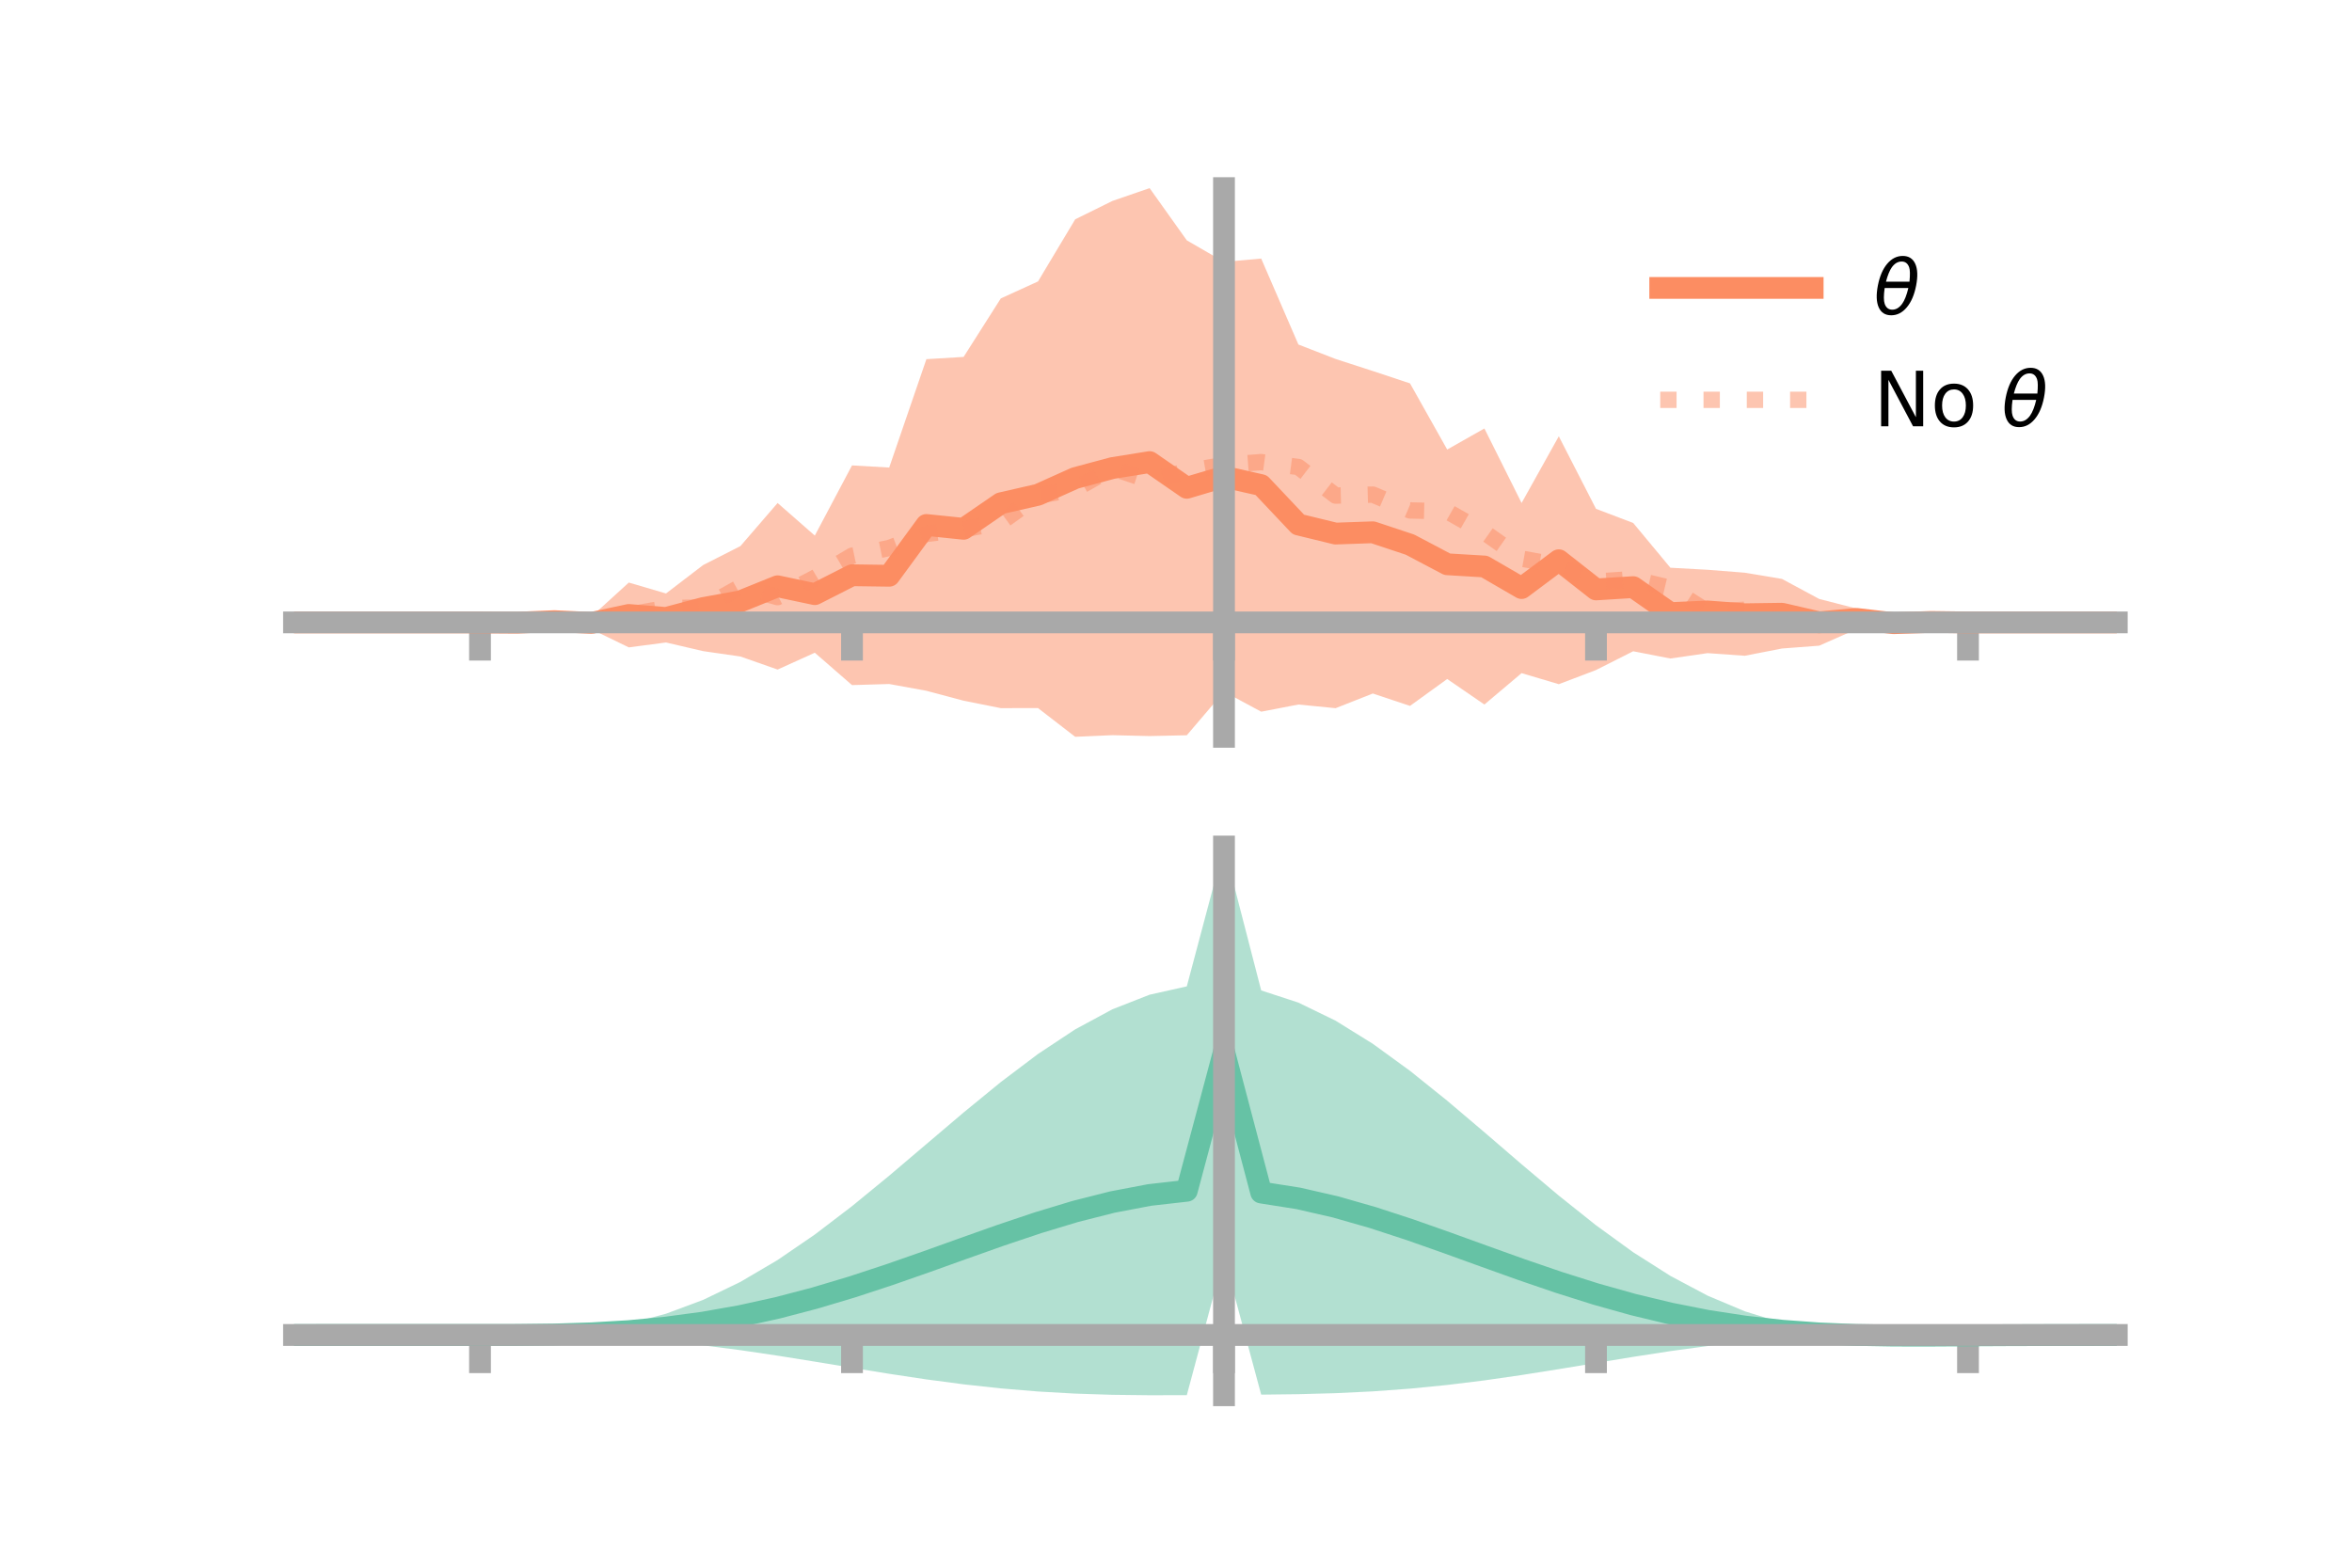 <?xml version="1.0" encoding="utf-8" standalone="no"?>
<!DOCTYPE svg PUBLIC "-//W3C//DTD SVG 1.1//EN"
  "http://www.w3.org/Graphics/SVG/1.1/DTD/svg11.dtd">
<!-- Created with matplotlib (https://matplotlib.org/) -->
<svg height="144pt" version="1.1" viewBox="0 0 216 144" width="216pt" xmlns="http://www.w3.org/2000/svg" xmlns:xlink="http://www.w3.org/1999/xlink">
 <defs>
  <style type="text/css">*{stroke-linecap:butt;stroke-linejoin:round;}</style>
 </defs>
 <g id="figure_1">
  <g id="patch_1">
   <path d="M 0 144 
L 216 144 
L 216 0 
L 0 0 
z
" style="fill:none;"/>
  </g>
  <g id="axes_1">
   <g id="patch_2">
    <path d="M 27 67.68 
L 194.4 67.68 
L 194.4 17.28 
L 27 17.28 
z
" style="fill:none;"/>
   </g>
   <g id="PolyCollection_1">
    <path clip-path="url(#p82f622fc7d)" d="M 27 57.173 
L 27 57.173 
L 30.416 57.173 
L 33.833 57.173 
L 37.249 57.173 
L 40.665 57.173 
L 44.082 57.173 
L 47.498 57.033 
L 50.914 56.542 
L 54.331 56.622 
L 57.747 53.511 
L 61.163 54.513 
L 64.58 51.899 
L 67.996 50.162 
L 71.412 46.203 
L 74.829 49.197 
L 78.245 42.751 
L 81.661 42.946 
L 85.078 32.991 
L 88.494 32.786 
L 91.91 27.412 
L 95.327 25.853 
L 98.743 20.145 
L 102.159 18.459 
L 105.576 17.28 
L 108.992 22.077 
L 112.408 24.054 
L 115.824 23.751 
L 119.241 31.646 
L 122.657 32.973 
L 126.073 34.081 
L 129.49 35.214 
L 132.906 41.292 
L 136.322 39.357 
L 139.739 46.201 
L 143.155 40.076 
L 146.571 46.738 
L 149.988 48.038 
L 153.404 52.149 
L 156.82 52.336 
L 160.237 52.606 
L 163.653 53.178 
L 167.069 55.018 
L 170.486 55.895 
L 173.902 56.883 
L 177.318 56.815 
L 180.735 57.173 
L 184.151 57.173 
L 187.567 57.173 
L 190.984 57.173 
L 194.4 57.173 
L 194.4 57.173 
L 194.4 57.173 
L 190.984 57.173 
L 187.567 57.173 
L 184.151 57.173 
L 180.735 57.173 
L 177.318 57.442 
L 173.902 57.605 
L 170.486 57.799 
L 167.069 59.31 
L 163.653 59.568 
L 160.237 60.235 
L 156.82 59.993 
L 153.404 60.488 
L 149.988 59.822 
L 146.571 61.547 
L 143.155 62.846 
L 139.739 61.831 
L 136.322 64.714 
L 132.906 62.37 
L 129.49 64.841 
L 126.073 63.703 
L 122.657 65.051 
L 119.241 64.714 
L 115.824 65.372 
L 112.408 63.531 
L 108.992 67.537 
L 105.576 67.612 
L 102.159 67.53 
L 98.743 67.68 
L 95.327 65.042 
L 91.91 65.046 
L 88.494 64.362 
L 85.078 63.452 
L 81.661 62.829 
L 78.245 62.929 
L 74.829 59.956 
L 71.412 61.502 
L 67.996 60.303 
L 64.58 59.81 
L 61.163 59.015 
L 57.747 59.465 
L 54.331 57.808 
L 50.914 57.567 
L 47.498 57.359 
L 44.082 57.173 
L 40.665 57.173 
L 37.249 57.173 
L 33.833 57.173 
L 30.416 57.173 
L 27 57.173 
z
" style="fill:#fc8d62;fill-opacity:0.5;"/>
   </g>
   <g id="matplotlib.axis_1">
    <g id="xtick_1">
     <g id="line2d_1">
      <defs>
       <path d="M 0 0 
L 0 3.5 
" id="m7063e13519" style="stroke:#a9a9a9;stroke-width:2;"/>
      </defs>
      <g>
       <use style="fill:#a9a9a9;stroke:#a9a9a9;stroke-width:2;" x="44.082" xlink:href="#m7063e13519" y="57.173"/>
      </g>
     </g>
    </g>
    <g id="xtick_2">
     <g id="line2d_2">
      <g>
       <use style="fill:#a9a9a9;stroke:#a9a9a9;stroke-width:2;" x="78.245" xlink:href="#m7063e13519" y="57.173"/>
      </g>
     </g>
    </g>
    <g id="xtick_3">
     <g id="line2d_3">
      <g>
       <use style="fill:#a9a9a9;stroke:#a9a9a9;stroke-width:2;" x="112.408" xlink:href="#m7063e13519" y="57.173"/>
      </g>
     </g>
    </g>
    <g id="xtick_4">
     <g id="line2d_4">
      <g>
       <use style="fill:#a9a9a9;stroke:#a9a9a9;stroke-width:2;" x="146.571" xlink:href="#m7063e13519" y="57.173"/>
      </g>
     </g>
    </g>
    <g id="xtick_5">
     <g id="line2d_5">
      <g>
       <use style="fill:#a9a9a9;stroke:#a9a9a9;stroke-width:2;" x="180.735" xlink:href="#m7063e13519" y="57.173"/>
      </g>
     </g>
    </g>
   </g>
   <g id="matplotlib.axis_2"/>
   <g id="line2d_6">
    <path clip-path="url(#p82f622fc7d)" d="M 27 57.173 
L 30.416 57.173 
L 33.833 57.173 
L 37.249 57.173 
L 40.665 57.173 
L 44.082 57.173 
L 47.498 57.196 
L 50.914 57.055 
L 54.331 57.215 
L 57.747 56.488 
L 61.163 56.764 
L 64.58 55.855 
L 67.996 55.232 
L 71.412 53.853 
L 74.829 54.576 
L 78.245 52.84 
L 81.661 52.887 
L 85.078 48.221 
L 88.494 48.574 
L 91.91 46.229 
L 95.327 45.447 
L 98.743 43.912 
L 102.159 42.995 
L 105.576 42.446 
L 108.992 44.807 
L 112.408 43.792 
L 115.824 44.561 
L 119.241 48.18 
L 122.657 49.012 
L 126.073 48.892 
L 129.49 50.028 
L 132.906 51.831 
L 136.322 52.035 
L 139.739 54.016 
L 143.155 51.461 
L 146.571 54.142 
L 149.988 53.93 
L 153.404 56.318 
L 156.82 56.164 
L 160.237 56.421 
L 163.653 56.373 
L 167.069 57.164 
L 170.486 56.847 
L 173.902 57.244 
L 177.318 57.129 
L 180.735 57.173 
L 184.151 57.173 
L 187.567 57.173 
L 190.984 57.173 
L 194.4 57.173 
" style="fill:none;stroke:#fc8d62;stroke-linecap:square;stroke-width:2;"/>
   </g>
   <g id="line2d_7">
    <path clip-path="url(#p82f622fc7d)" d="M 27 57.173 
L 30.416 57.173 
L 33.833 57.173 
L 37.249 57.173 
L 40.665 57.173 
L 44.082 57.173 
L 47.498 57.173 
L 50.914 57.053 
L 54.331 57.051 
L 57.747 56.471 
L 61.163 55.846 
L 64.58 55.815 
L 67.996 53.904 
L 71.412 54.85 
L 74.829 53.073 
L 78.245 51.048 
L 81.661 50.337 
L 85.078 49.045 
L 88.494 48.622 
L 91.91 47.973 
L 95.327 45.529 
L 98.743 44.932 
L 102.159 42.996 
L 105.576 44.14 
L 108.992 43.289 
L 112.408 42.712 
L 115.824 42.446 
L 119.241 42.897 
L 122.657 45.523 
L 126.073 45.432 
L 129.49 46.887 
L 132.906 46.969 
L 136.322 48.905 
L 139.739 51.314 
L 143.155 51.933 
L 146.571 53.42 
L 149.988 53.194 
L 153.404 54.005 
L 156.82 56.197 
L 160.237 56.009 
L 163.653 57.114 
L 167.069 57.14 
L 170.486 57.039 
L 173.902 57.245 
L 177.318 57.173 
L 180.735 57.173 
L 184.151 57.173 
L 187.567 57.173 
L 190.984 57.173 
L 194.4 57.173 
" style="fill:none;stroke:#fc8d62;stroke-dasharray:1.5,2.475;stroke-dashoffset:0;stroke-opacity:0.5;stroke-width:1.5;"/>
   </g>
   <g id="patch_3">
    <path d="M 112.408 67.68 
L 112.408 17.28 
" style="fill:none;stroke:#a9a9a9;stroke-linecap:square;stroke-linejoin:miter;stroke-width:2;"/>
   </g>
   <g id="patch_4">
    <path d="M 194.4 67.68 
L 194.4 17.28 
" style="fill:none;"/>
   </g>
   <g id="patch_5">
    <path d="M 27 57.173 
L 194.4 57.173 
" style="fill:none;stroke:#a9a9a9;stroke-linecap:square;stroke-linejoin:miter;stroke-width:2;"/>
   </g>
   <g id="patch_6">
    <path d="M 27 17.28 
L 194.4 17.28 
" style="fill:none;"/>
   </g>
   <g id="legend_1">
    <g id="line2d_8">
     <path d="M 152.47 26.449 
L 166.47 26.449 
" style="fill:none;stroke:#fc8d62;stroke-linecap:square;stroke-width:2;"/>
    </g>
    <g id="line2d_9"/>
    <g id="text_1">
     <!-- $\theta$ -->
     <g transform="translate(172.07 28.899)scale(0.07 -0.07)">
      <defs>
       <path d="M 45.516 34.672 
L 14.453 34.672 
Q 12.359 20.062 14.5 13.875 
Q 17.188 6.25 24.469 6.25 
Q 31.781 6.25 37.359 13.922 
Q 42.234 20.656 45.516 34.672 
z
M 47.016 42.969 
Q 48.344 56.844 46.625 61.719 
Q 43.953 69.438 36.766 69.438 
Q 29.297 69.438 23.828 61.812 
Q 19.531 55.672 16.156 42.969 
z
M 38.188 76.766 
Q 49.906 76.766 54.594 66.406 
Q 59.281 56.109 55.719 37.844 
Q 52.203 19.625 43.453 9.281 
Q 34.766 -1.125 23.047 -1.125 
Q 11.281 -1.125 6.641 9.281 
Q 2 19.625 5.516 37.844 
Q 9.078 56.109 17.719 66.406 
Q 26.422 76.766 38.188 76.766 
z
" id="DejaVuSans-Oblique-952"/>
      </defs>
      <use transform="translate(0 0.234)" xlink:href="#DejaVuSans-Oblique-952"/>
     </g>
    </g>
    <g id="line2d_10">
     <path d="M 152.47 36.724 
L 166.47 36.724 
" style="fill:none;stroke:#fc8d62;stroke-dasharray:1.5,2.475;stroke-dashoffset:0;stroke-opacity:0.5;stroke-width:1.5;"/>
    </g>
    <g id="line2d_11"/>
    <g id="text_2">
     <!-- No $\theta$ -->
     <g transform="translate(172.07 39.174)scale(0.07 -0.07)">
      <defs>
       <path d="M 9.812 72.906 
L 23.094 72.906 
L 55.422 11.922 
L 55.422 72.906 
L 64.984 72.906 
L 64.984 0 
L 51.703 0 
L 19.391 60.984 
L 19.391 0 
L 9.812 0 
z
" id="DejaVuSans-78"/>
       <path d="M 30.609 48.391 
Q 23.391 48.391 19.188 42.75 
Q 14.984 37.109 14.984 27.297 
Q 14.984 17.484 19.156 11.844 
Q 23.344 6.203 30.609 6.203 
Q 37.797 6.203 41.984 11.859 
Q 46.188 17.531 46.188 27.297 
Q 46.188 37.016 41.984 42.703 
Q 37.797 48.391 30.609 48.391 
z
M 30.609 56 
Q 42.328 56 49.016 48.375 
Q 55.719 40.766 55.719 27.297 
Q 55.719 13.875 49.016 6.219 
Q 42.328 -1.422 30.609 -1.422 
Q 18.844 -1.422 12.172 6.219 
Q 5.516 13.875 5.516 27.297 
Q 5.516 40.766 12.172 48.375 
Q 18.844 56 30.609 56 
z
" id="DejaVuSans-111"/>
       <path id="DejaVuSans-32"/>
      </defs>
      <use transform="translate(0 0.234)" xlink:href="#DejaVuSans-78"/>
      <use transform="translate(74.805 0.234)" xlink:href="#DejaVuSans-111"/>
      <use transform="translate(135.986 0.234)" xlink:href="#DejaVuSans-32"/>
      <use transform="translate(167.773 0.234)" xlink:href="#DejaVuSans-Oblique-952"/>
     </g>
    </g>
   </g>
  </g>
  <g id="axes_2">
   <g id="patch_7">
    <path d="M 27 128.16 
L 194.4 128.16 
L 194.4 77.76 
L 27 77.76 
z
" style="fill:none;"/>
   </g>
   <g id="PolyCollection_2">
    <path clip-path="url(#p314f5a3d8a)" d="M 27 122.629 
L 27 122.623 
L 30.416 122.624 
L 33.833 122.625 
L 37.249 122.625 
L 40.665 122.625 
L 44.082 122.625 
L 47.498 122.607 
L 50.914 122.485 
L 54.331 122.17 
L 57.747 121.584 
L 61.163 120.672 
L 64.58 119.398 
L 67.996 117.749 
L 71.412 115.738 
L 74.829 113.4 
L 78.245 110.792 
L 81.661 107.992 
L 85.078 105.09 
L 88.494 102.189 
L 91.91 99.393 
L 95.327 96.813 
L 98.743 94.552 
L 102.159 92.709 
L 105.576 91.369 
L 108.992 90.604 
L 112.408 77.76 
L 115.824 90.976 
L 119.241 92.095 
L 122.657 93.756 
L 126.073 95.877 
L 129.49 98.361 
L 132.906 101.106 
L 136.322 104.003 
L 139.739 106.943 
L 143.155 109.823 
L 146.571 112.546 
L 149.988 115.026 
L 153.404 117.197 
L 156.82 119.013 
L 160.237 120.45 
L 163.653 121.508 
L 167.069 122.203 
L 170.486 122.511 
L 173.902 122.526 
L 177.318 122.538 
L 180.735 122.565 
L 184.151 122.587 
L 187.567 122.603 
L 190.984 122.613 
L 194.4 122.619 
L 194.4 122.636 
L 194.4 122.636 
L 190.984 122.648 
L 187.567 122.671 
L 184.151 122.707 
L 180.735 122.764 
L 177.318 122.83 
L 173.902 122.836 
L 170.486 122.735 
L 167.069 122.76 
L 163.653 122.953 
L 160.237 123.249 
L 156.82 123.639 
L 153.404 124.107 
L 149.988 124.634 
L 146.571 125.196 
L 143.155 125.762 
L 139.739 126.304 
L 136.322 126.796 
L 132.906 127.217 
L 129.49 127.555 
L 126.073 127.805 
L 122.657 127.97 
L 119.241 128.063 
L 115.824 128.105 
L 112.408 115.42 
L 108.992 128.152 
L 105.576 128.16 
L 102.159 128.12 
L 98.743 128.01 
L 95.327 127.816 
L 91.91 127.531 
L 88.494 127.158 
L 85.078 126.706 
L 81.661 126.191 
L 78.245 125.638 
L 74.829 125.072 
L 71.412 124.524 
L 67.996 124.019 
L 64.58 123.579 
L 61.163 123.221 
L 57.747 122.952 
L 54.331 122.772 
L 50.914 122.672 
L 47.498 122.631 
L 44.082 122.625 
L 40.665 122.625 
L 37.249 122.625 
L 33.833 122.625 
L 30.416 122.626 
L 27 122.629 
z
" style="fill:#66c2a5;fill-opacity:0.5;"/>
   </g>
   <g id="matplotlib.axis_3">
    <g id="xtick_6">
     <g id="line2d_12">
      <g>
       <use style="fill:#a9a9a9;stroke:#a9a9a9;stroke-width:2;" x="44.082" xlink:href="#m7063e13519" y="122.625"/>
      </g>
     </g>
    </g>
    <g id="xtick_7">
     <g id="line2d_13">
      <g>
       <use style="fill:#a9a9a9;stroke:#a9a9a9;stroke-width:2;" x="78.245" xlink:href="#m7063e13519" y="122.625"/>
      </g>
     </g>
    </g>
    <g id="xtick_8">
     <g id="line2d_14">
      <g>
       <use style="fill:#a9a9a9;stroke:#a9a9a9;stroke-width:2;" x="112.408" xlink:href="#m7063e13519" y="122.625"/>
      </g>
     </g>
    </g>
    <g id="xtick_9">
     <g id="line2d_15">
      <g>
       <use style="fill:#a9a9a9;stroke:#a9a9a9;stroke-width:2;" x="146.571" xlink:href="#m7063e13519" y="122.625"/>
      </g>
     </g>
    </g>
    <g id="xtick_10">
     <g id="line2d_16">
      <g>
       <use style="fill:#a9a9a9;stroke:#a9a9a9;stroke-width:2;" x="180.735" xlink:href="#m7063e13519" y="122.625"/>
      </g>
     </g>
    </g>
   </g>
   <g id="matplotlib.axis_4"/>
   <g id="line2d_17">
    <path clip-path="url(#p314f5a3d8a)" d="M 27 122.626 
L 30.416 122.625 
L 33.833 122.625 
L 37.249 122.625 
L 40.665 122.625 
L 44.082 122.625 
L 47.498 122.619 
L 50.914 122.578 
L 54.331 122.471 
L 57.747 122.268 
L 61.163 121.946 
L 64.58 121.488 
L 67.996 120.884 
L 71.412 120.131 
L 74.829 119.236 
L 78.245 118.215 
L 81.661 117.092 
L 85.078 115.898 
L 88.494 114.673 
L 91.91 113.462 
L 95.327 112.315 
L 98.743 111.281 
L 102.159 110.415 
L 105.576 109.765 
L 108.992 109.378 
L 112.408 96.59 
L 115.824 109.54 
L 119.241 110.079 
L 122.657 110.863 
L 126.073 111.841 
L 129.49 112.958 
L 132.906 114.162 
L 136.322 115.399 
L 139.739 116.624 
L 143.155 117.792 
L 146.571 118.871 
L 149.988 119.83 
L 153.404 120.652 
L 156.82 121.326 
L 160.237 121.85 
L 163.653 122.23 
L 167.069 122.481 
L 170.486 122.623 
L 173.902 122.681 
L 177.318 122.684 
L 180.735 122.664 
L 184.151 122.647 
L 187.567 122.637 
L 190.984 122.631 
L 194.4 122.628 
" style="fill:none;stroke:#66c2a5;stroke-linecap:square;stroke-width:2;"/>
   </g>
   <g id="patch_8">
    <path d="M 112.408 128.16 
L 112.408 77.76 
" style="fill:none;stroke:#a9a9a9;stroke-linecap:square;stroke-linejoin:miter;stroke-width:2;"/>
   </g>
   <g id="patch_9">
    <path d="M 194.4 128.16 
L 194.4 77.76 
" style="fill:none;"/>
   </g>
   <g id="patch_10">
    <path d="M 27 122.625 
L 194.4 122.625 
" style="fill:none;stroke:#a9a9a9;stroke-linecap:square;stroke-linejoin:miter;stroke-width:2;"/>
   </g>
   <g id="patch_11">
    <path d="M 27 77.76 
L 194.4 77.76 
" style="fill:none;"/>
   </g>
  </g>
 </g>
 <defs>
  <clipPath id="p82f622fc7d">
   <rect height="50.4" width="167.4" x="27" y="17.28"/>
  </clipPath>
  <clipPath id="p314f5a3d8a">
   <rect height="50.4" width="167.4" x="27" y="77.76"/>
  </clipPath>
 </defs>
</svg>

